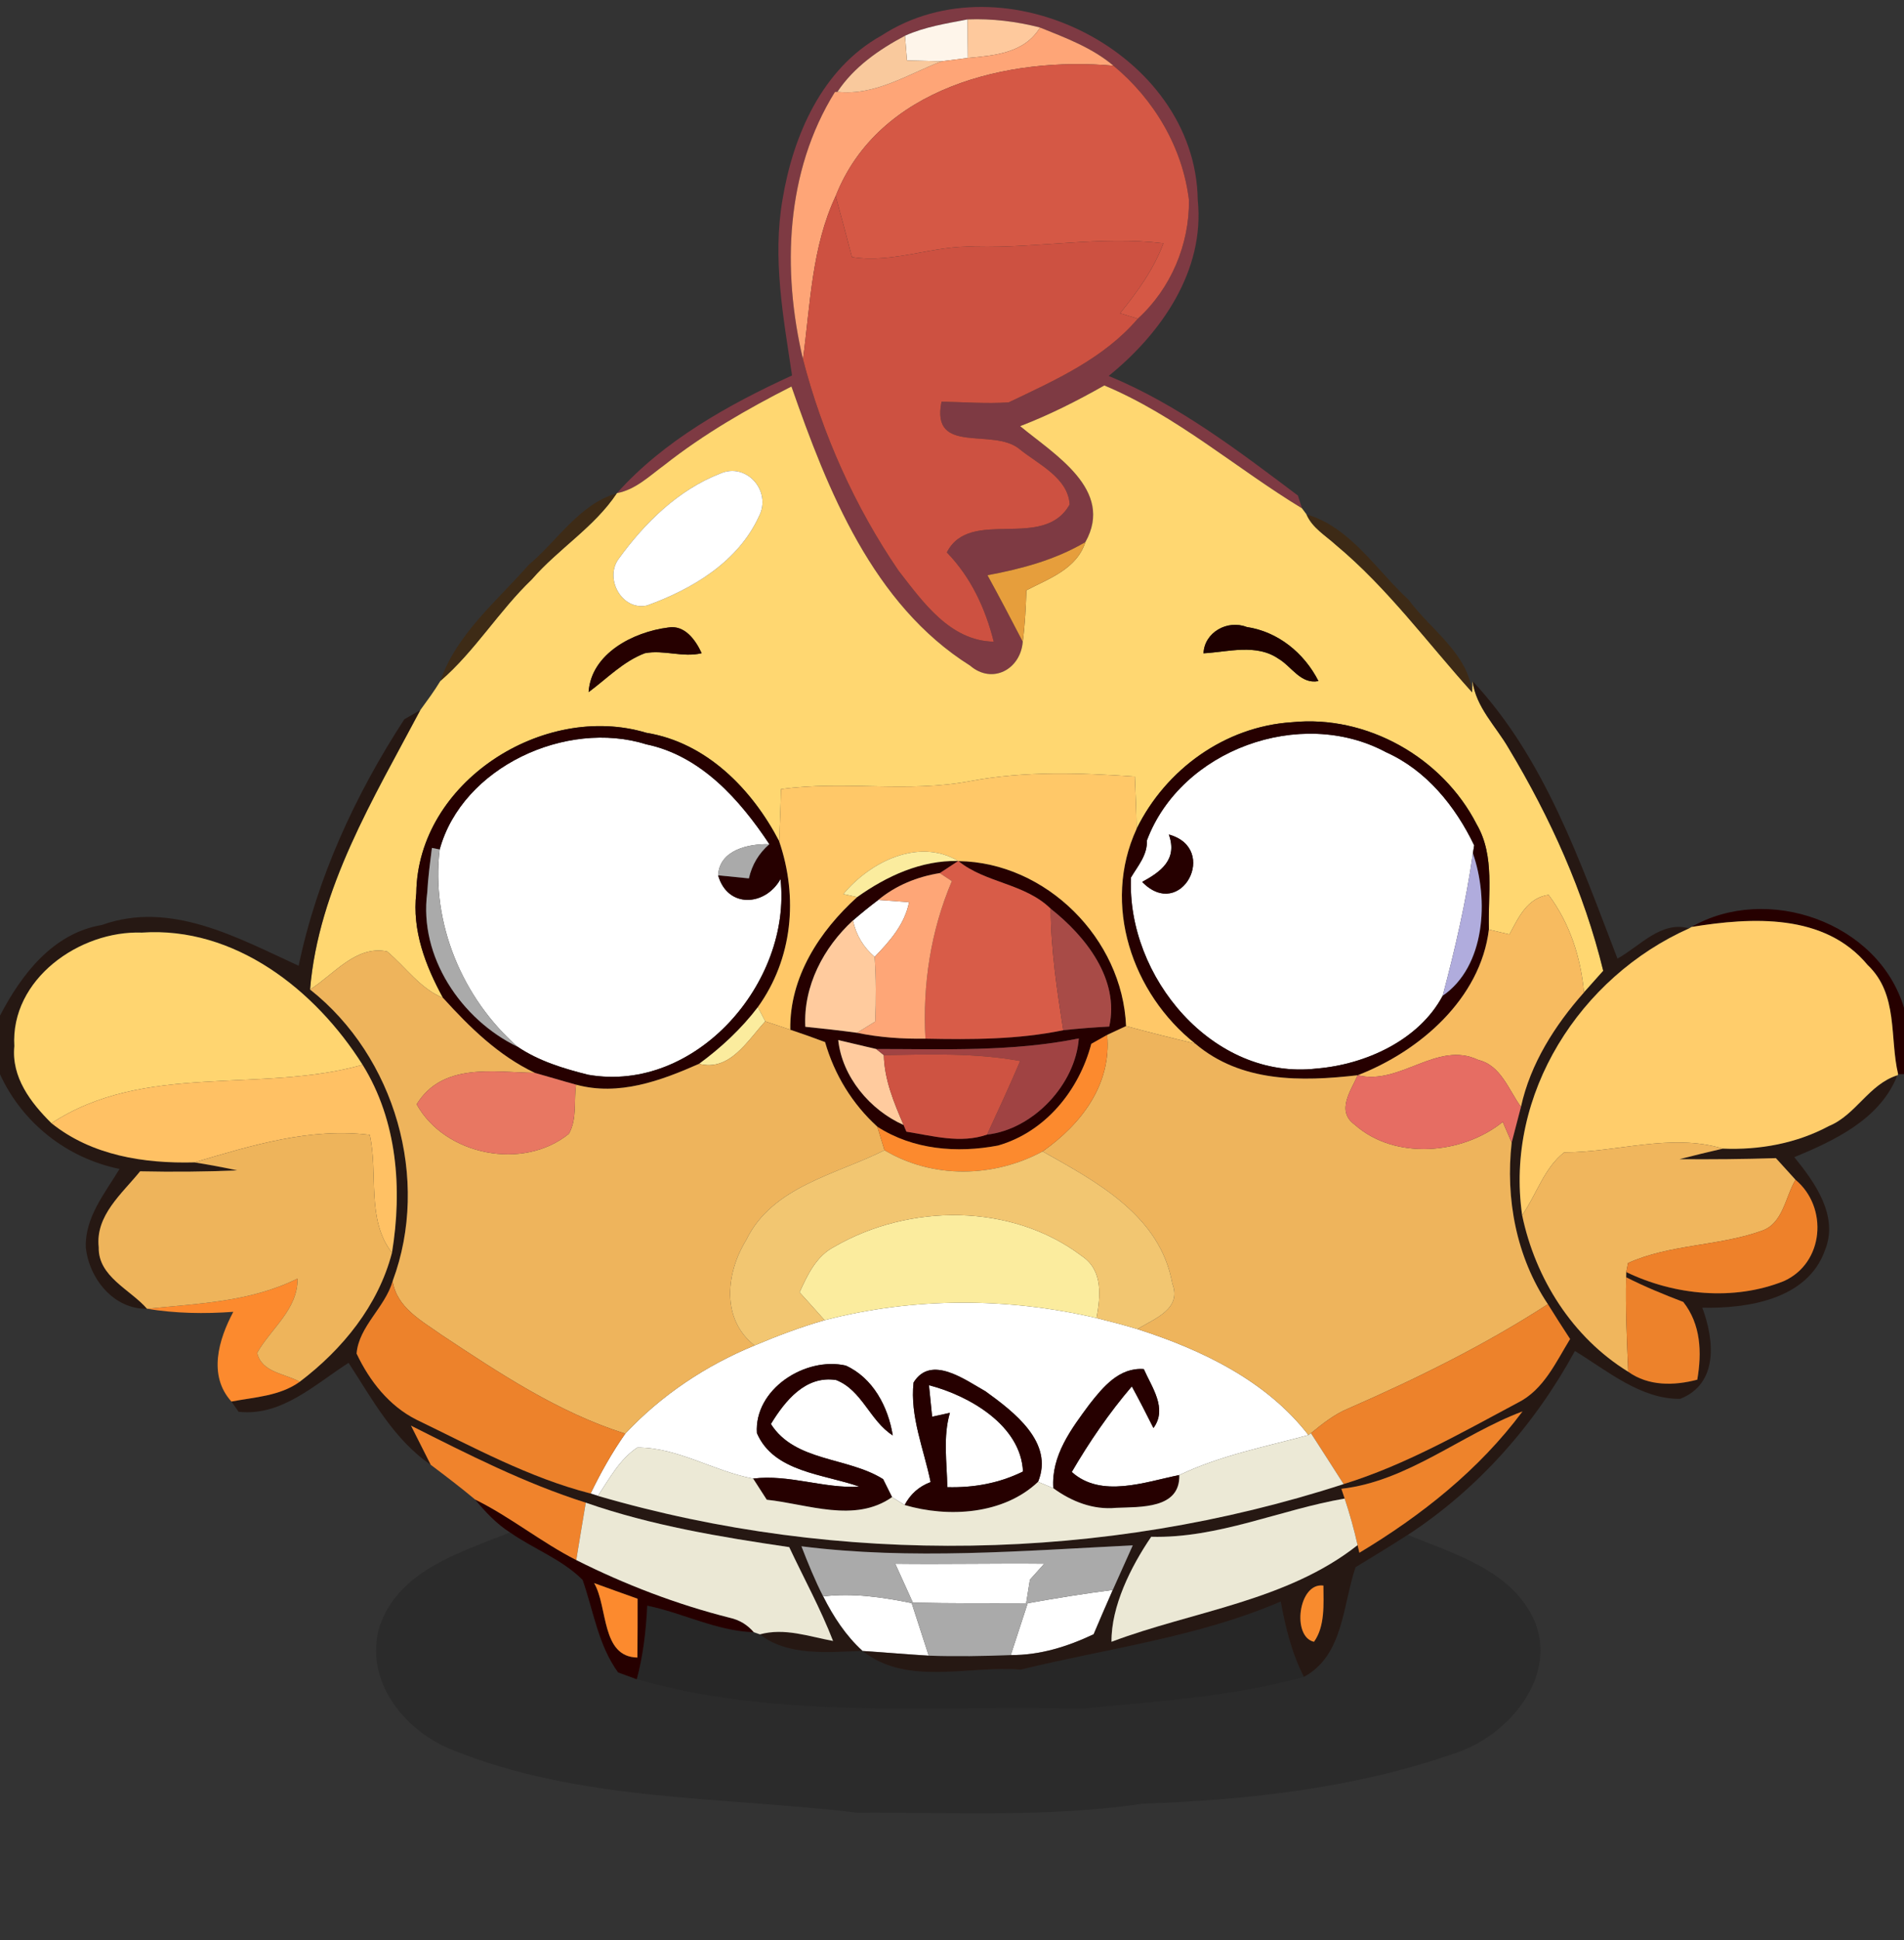 <?xml version="1.0" encoding="UTF-8" ?>
<!DOCTYPE svg PUBLIC "-//W3C//DTD SVG 1.1//EN" "http://www.w3.org/Graphics/SVG/1.1/DTD/svg11.dtd">
<svg width="162pt" height="165pt" viewBox="0 0 162 165" version="1.1" xmlns="http://www.w3.org/2000/svg">
<rect x="0" y="0" width="162" height="165" fill="#333333" stroke="none"/>
<g id="#7e3a43ff">
<path fill="#7e3a43" opacity="1.00" d=" M 74.99 3.03 C 85.39 -3.74 101.73 4.45 101.91 17.01 C 102.53 23.02 98.80 28.36 94.33 31.97 C 100.24 34.41 105.36 38.33 110.43 42.14 C 110.52 42.41 110.69 42.96 110.78 43.23 C 105.16 39.82 100.12 35.36 93.96 32.78 C 91.65 34.09 89.28 35.29 86.80 36.24 C 89.69 38.64 94.84 41.65 92.35 46.10 C 89.79 47.61 86.92 48.38 84.02 48.92 C 85.05 50.79 86.04 52.68 87.02 54.57 C 86.84 56.92 84.43 58.24 82.53 56.60 C 74.27 51.41 70.42 41.70 67.34 32.87 C 63.57 34.78 59.88 36.91 56.54 39.54 C 55.28 40.46 54.09 41.64 52.49 41.94 C 56.47 37.48 61.98 34.41 67.39 31.93 C 66.65 26.99 65.71 21.96 66.58 16.97 C 67.48 11.51 69.95 5.83 74.99 3.03 M 77.00 3.04 C 74.78 4.22 72.66 5.69 71.25 7.81 L 71.04 7.82 C 66.83 14.59 66.53 22.97 68.32 30.55 C 69.97 36.91 72.73 43.09 76.45 48.53 C 78.52 51.19 80.83 54.50 84.55 54.57 C 83.84 51.74 82.61 49.09 80.56 46.98 C 82.53 43.10 88.78 46.89 91.01 42.90 C 90.88 40.63 88.33 39.48 86.74 38.19 C 84.50 36.33 79.17 38.76 80.11 34.16 C 82.01 34.19 83.92 34.35 85.82 34.22 C 89.76 32.34 93.91 30.50 96.81 27.10 C 99.61 24.56 101.21 20.79 101.16 17.01 C 100.62 12.53 98.19 8.45 94.74 5.59 C 92.92 4.05 90.67 3.22 88.49 2.34 C 86.47 1.82 84.40 1.57 82.33 1.65 C 80.52 2.00 78.69 2.28 77.00 3.04 Z" />
</g>
<g id="#fef5eaff">
<path fill="#fef5ea" opacity="1.00" d=" M 77.00 3.04 C 78.69 2.28 80.52 2.00 82.33 1.65 C 82.33 2.74 82.34 3.84 82.35 4.93 C 81.79 5.00 80.68 5.14 80.12 5.21 C 79.39 5.19 77.91 5.16 77.17 5.14 C 77.13 4.62 77.04 3.56 77.00 3.04 Z" />
</g>
<g id="#fec99dff">
<path fill="#fec99d" opacity="1.00" d=" M 82.33 1.65 C 84.40 1.57 86.47 1.82 88.49 2.34 C 87.17 4.52 84.63 4.72 82.35 4.93 C 82.34 3.84 82.33 2.74 82.33 1.65 Z" />
</g>
<g id="#fea577ff">
<path fill="#fea577" opacity="1.00" d=" M 88.49 2.34 C 90.67 3.22 92.92 4.05 94.74 5.59 C 85.78 4.78 74.73 7.44 71.10 16.68 C 69.06 21.02 68.95 25.88 68.32 30.55 C 66.53 22.97 66.83 14.59 71.04 7.82 L 71.25 7.81 C 74.48 8.16 77.24 6.31 80.12 5.21 C 80.68 5.14 81.79 5.00 82.35 4.93 C 84.63 4.72 87.17 4.52 88.49 2.34 Z" />
</g>
<g id="#f9c99dff">
<path fill="#f9c99d" opacity="1.00" d=" M 71.25 7.81 C 72.66 5.69 74.78 4.22 77.00 3.04 C 77.04 3.56 77.13 4.62 77.17 5.14 C 77.91 5.16 79.39 5.19 80.12 5.21 C 77.24 6.31 74.48 8.16 71.25 7.81 Z" />
</g>
<g id="#d55845ff">
<path fill="#d55845" opacity="1.00" d=" M 71.10 16.68 C 74.73 7.44 85.78 4.78 94.74 5.59 C 98.19 8.45 100.62 12.53 101.16 17.01 C 101.21 20.79 99.61 24.56 96.81 27.10 C 96.43 26.99 95.68 26.76 95.30 26.64 C 96.78 24.82 98.16 22.90 98.99 20.69 C 93.65 20.04 88.34 21.11 83.01 20.98 C 79.45 20.82 76.04 22.44 72.49 21.86 C 72.04 20.12 71.58 18.40 71.10 16.68 Z" />
</g>
<g id="#cd5141ff">
<path fill="#cd5141" opacity="1.00" d=" M 71.10 16.68 C 71.58 18.40 72.04 20.12 72.49 21.86 C 76.04 22.44 79.45 20.82 83.01 20.98 C 88.34 21.11 93.65 20.04 98.99 20.69 C 98.16 22.90 96.78 24.82 95.30 26.64 C 95.68 26.76 96.43 26.99 96.81 27.10 C 93.91 30.50 89.76 32.34 85.82 34.22 C 83.92 34.35 82.01 34.19 80.11 34.16 C 79.17 38.76 84.50 36.33 86.74 38.19 C 88.33 39.48 90.88 40.63 91.01 42.90 C 88.78 46.89 82.53 43.10 80.56 46.98 C 82.61 49.09 83.84 51.74 84.55 54.57 C 80.83 54.50 78.52 51.19 76.45 48.53 C 72.73 43.09 69.97 36.91 68.32 30.55 C 68.95 25.88 69.06 21.02 71.10 16.68 Z" />
</g>
<g id="#ffd771ff">
<path fill="#ffd771" opacity="1.00" d=" M 86.80 36.24 C 89.28 35.29 91.65 34.09 93.96 32.78 C 100.12 35.36 105.16 39.82 110.78 43.23 L 111.16 43.74 C 111.65 44.89 112.77 45.53 113.66 46.34 C 118.06 50.00 121.45 54.66 125.26 58.88 L 125.29 57.92 C 125.58 60.15 127.28 61.76 128.36 63.63 C 131.90 69.51 134.79 75.90 136.41 82.56 C 136.00 83.02 135.18 83.94 134.77 84.40 C 134.50 81.40 133.57 78.53 131.76 76.10 C 129.94 76.36 129.21 78.01 128.43 79.46 C 127.99 79.36 127.12 79.16 126.68 79.05 C 126.58 76.07 127.22 72.81 125.64 70.10 C 122.74 64.42 116.29 60.77 109.92 61.42 C 104.24 61.78 99.18 65.43 96.70 70.50 C 96.69 69.01 96.62 67.52 96.56 66.04 C 91.90 65.72 87.19 65.56 82.58 66.42 C 77.25 67.45 71.81 66.36 66.45 67.11 C 66.42 68.59 66.35 70.08 66.30 71.56 C 64.00 67.13 60.12 63.15 55.00 62.32 C 46.24 59.68 35.53 66.51 35.42 75.95 C 35.05 79.13 36.20 82.13 37.70 84.87 C 35.72 84.05 34.52 82.24 32.93 80.91 C 30.27 80.37 28.40 82.88 26.38 84.15 C 27.10 75.53 31.79 67.89 35.76 60.39 C 36.35 59.58 36.95 58.77 37.47 57.91 C 40.42 55.36 42.44 51.96 45.25 49.27 C 47.50 46.67 50.56 44.84 52.48 41.95 L 52.49 41.94 C 54.09 41.64 55.28 40.46 56.54 39.54 C 59.88 36.91 63.57 34.78 67.34 32.87 C 70.42 41.70 74.27 51.41 82.53 56.60 C 84.43 58.24 86.84 56.92 87.02 54.57 C 87.21 53.12 87.28 51.66 87.33 50.20 C 89.27 49.19 91.60 48.40 92.35 46.10 C 94.84 41.65 89.69 38.64 86.80 36.24 M 61.26 40.28 C 57.70 41.67 54.86 44.46 52.65 47.51 C 51.40 49.17 52.89 51.96 55.05 51.49 C 58.91 50.10 62.80 47.78 64.57 43.92 C 65.69 41.77 63.51 39.27 61.26 40.28 M 50.08 58.86 C 51.64 57.71 53.02 56.25 54.87 55.55 C 56.48 55.24 58.10 55.94 59.70 55.55 C 59.18 54.42 58.25 53.11 56.83 53.37 C 53.91 53.74 50.30 55.56 50.08 58.86 M 102.40 55.56 C 104.50 55.44 106.89 54.72 108.78 56.02 C 109.90 56.68 110.67 58.21 112.18 57.92 C 110.97 55.54 108.75 53.72 106.07 53.32 C 104.43 52.68 102.47 53.78 102.40 55.56 Z" />
</g>
<g id="#ffffffff">
<path fill="#ffffff" opacity="1.00" d=" M 61.26 40.28 C 63.51 39.27 65.69 41.77 64.57 43.92 C 62.80 47.78 58.91 50.10 55.05 51.49 C 52.89 51.96 51.40 49.17 52.65 47.51 C 54.86 44.46 57.70 41.67 61.26 40.28 Z" />
<path fill="#ffffff" opacity="1.00" d=" M 37.41 72.24 C 39.33 65.24 48.17 61.16 54.99 63.30 C 59.64 64.27 62.95 68.01 65.46 71.79 C 63.71 71.74 61.21 72.27 61.10 74.44 C 61.91 77.28 65.12 77.06 66.41 74.76 C 67.38 83.57 59.18 92.99 50.05 91.40 C 47.96 90.88 45.83 90.23 44.04 89.02 C 39.34 84.90 36.65 78.49 37.41 72.24 Z" />
<path fill="#ffffff" opacity="1.00" d=" M 97.58 71.48 C 100.47 63.76 110.66 60.06 117.93 63.97 C 121.36 65.50 123.83 68.56 125.43 71.89 L 125.32 72.57 C 124.74 76.66 123.81 80.68 122.75 84.68 C 120.75 88.45 116.19 90.53 112.03 90.87 C 103.19 91.90 95.85 83.04 96.23 74.62 C 96.81 73.64 97.64 72.71 97.58 71.48 M 99.45 70.97 C 100.21 73.09 98.78 74.13 97.18 75.00 C 100.49 78.39 103.78 72.15 99.45 70.97 Z" />
<path fill="#ffffff" opacity="1.00" d=" M 72.57 78.28 C 73.27 77.67 73.99 77.09 74.73 76.53 C 75.38 76.58 76.69 76.67 77.35 76.72 C 76.98 78.60 75.71 80.04 74.42 81.37 C 73.47 80.57 72.85 79.54 72.57 78.28 Z" />
<path fill="#ffffff" opacity="1.00" d=" M 70.16 112.27 C 77.71 110.31 85.72 110.32 93.30 112.09 C 94.47 112.38 95.63 112.68 96.78 113.03 C 102.24 114.78 107.74 117.40 111.33 122.04 C 107.64 123.04 103.84 123.77 100.34 125.44 C 97.42 126.03 93.69 127.43 91.19 125.18 C 92.69 122.61 94.37 120.16 96.30 117.90 C 96.94 119.07 97.54 120.25 98.14 121.44 C 99.36 119.79 97.99 117.96 97.32 116.43 C 95.24 116.27 93.86 117.94 92.70 119.42 C 91.15 121.51 89.43 123.79 89.62 126.56 C 89.30 126.42 88.65 126.15 88.32 126.02 C 89.71 122.66 86.24 120.05 83.85 118.32 C 82.13 117.36 79.21 115.17 77.73 117.57 C 77.41 120.46 78.61 123.24 79.18 126.04 C 78.19 126.41 77.46 127.06 76.97 127.99 L 75.90 127.32 C 75.71 126.94 75.33 126.18 75.14 125.79 C 72.12 123.89 67.65 124.33 65.59 121.10 C 66.79 119.14 68.53 116.95 71.14 117.36 C 73.36 118.23 74.01 120.83 75.96 122.07 C 75.57 119.64 74.28 117.18 71.96 116.13 C 68.51 115.35 64.16 118.14 64.40 121.87 C 65.83 125.21 70.11 125.35 73.13 126.43 C 70.08 126.60 67.13 125.36 64.08 125.74 C 60.74 125.12 57.67 123.09 54.23 123.10 C 52.72 124.09 51.86 125.74 50.87 127.21 C 50.72 127.16 50.41 127.06 50.25 127.01 C 51.11 125.24 52.07 123.53 53.20 121.92 C 56.26 118.65 60.06 116.12 64.20 114.42 C 66.15 113.60 68.13 112.85 70.16 112.27 Z" />
<path fill="#ffffff" opacity="1.00" d=" M 79.04 117.80 C 82.48 118.69 86.86 121.22 87.04 125.14 C 85.02 126.14 82.84 126.53 80.60 126.47 C 80.57 124.36 80.22 122.21 80.82 120.15 C 80.44 120.23 79.69 120.40 79.31 120.48 C 79.24 119.81 79.11 118.47 79.04 117.80 Z" />
<path fill="#ffffff" opacity="1.00" d=" M 76.17 132.98 C 80.40 133.03 84.63 132.94 88.85 132.98 L 87.63 134.34 C 87.55 134.84 87.39 135.84 87.31 136.34 C 84.09 136.35 80.88 136.36 77.67 136.29 C 77.29 135.46 76.55 133.81 76.17 132.98 Z" />
<path fill="#ffffff" opacity="1.00" d=" M 87.44 136.34 C 89.85 135.91 92.26 135.52 94.68 135.21 C 94.13 136.46 93.58 137.72 93.05 138.98 C 90.83 140.03 88.47 140.77 86.00 140.75 C 86.48 139.28 86.96 137.81 87.44 136.34 Z" />
<path fill="#ffffff" opacity="1.00" d=" M 70.04 135.76 C 72.57 135.45 75.10 135.83 77.57 136.33 C 78.05 137.82 78.53 139.31 79.02 140.80 C 77.14 140.69 75.27 140.52 73.39 140.40 L 73.39 140.40 C 71.96 139.10 70.90 137.47 70.04 135.76 Z" />
</g>
<g id="#42280cba">
<path fill="#42280c" opacity="0.73" d=" M 44.98 48.04 C 47.43 45.99 49.29 42.87 52.48 41.95 C 50.56 44.84 47.50 46.67 45.25 49.27 C 42.44 51.96 40.42 55.36 37.47 57.91 C 38.84 53.93 42.27 51.13 44.98 48.04 Z" />
</g>
<g id="#42280cb7">
<path fill="#42280c" opacity="0.72" d=" M 111.16 43.74 C 114.91 44.84 117.10 48.48 119.86 51.02 C 121.73 53.56 124.89 55.56 125.26 58.88 C 121.45 54.66 118.06 50.00 113.66 46.34 C 112.77 45.53 111.65 44.89 111.16 43.74 Z" />
</g>
<g id="#e69e3cff">
<path fill="#e69e3c" opacity="1.00" d=" M 84.02 48.92 C 86.92 48.38 89.79 47.61 92.35 46.10 C 91.60 48.40 89.27 49.19 87.33 50.20 C 87.28 51.66 87.21 53.12 87.02 54.57 C 86.04 52.68 85.05 50.79 84.02 48.92 Z" />
</g>
<g id="#260000ff">
<path fill="#260000" opacity="1.00" d=" M 50.08 58.86 C 50.30 55.56 53.91 53.74 56.83 53.37 C 58.25 53.11 59.18 54.42 59.70 55.55 C 58.10 55.94 56.48 55.24 54.87 55.55 C 53.02 56.25 51.64 57.71 50.08 58.86 Z" />
<path fill="#260000" opacity="1.00" d=" M 96.70 70.50 C 99.18 65.43 104.24 61.78 109.92 61.42 C 116.29 60.77 122.74 64.42 125.64 70.10 C 127.22 72.81 126.58 76.07 126.68 79.05 C 125.96 84.93 120.80 89.40 115.52 91.44 C 110.71 91.99 105.59 92.07 101.69 88.75 C 96.32 84.49 93.74 76.92 96.70 70.50 M 97.58 71.48 C 97.64 72.71 96.81 73.64 96.23 74.62 C 95.85 83.04 103.19 91.90 112.03 90.87 C 116.19 90.53 120.75 88.45 122.75 84.68 C 126.38 82.19 126.69 76.50 125.32 72.57 L 125.43 71.89 C 123.83 68.56 121.36 65.50 117.93 63.97 C 110.66 60.06 100.47 63.76 97.58 71.48 Z" />
<path fill="#260000" opacity="1.00" d=" M 35.42 75.95 C 35.53 66.51 46.24 59.68 55.00 62.32 C 60.12 63.15 64.00 67.13 66.30 71.56 C 67.92 76.31 67.45 81.52 64.48 85.65 C 63.07 87.50 61.36 89.09 59.48 90.47 C 56.20 91.92 52.63 93.23 49.01 92.24 C 47.83 91.92 46.67 91.56 45.51 91.24 C 42.41 89.77 39.97 87.37 37.70 84.87 C 36.20 82.13 35.05 79.13 35.42 75.95 M 37.41 72.24 L 36.75 72.11 C 36.59 73.37 36.42 74.64 36.35 75.92 C 35.63 81.36 39.25 86.71 44.04 89.02 C 45.83 90.23 47.96 90.88 50.05 91.40 C 59.18 92.99 67.38 83.57 66.41 74.76 C 65.12 77.06 61.91 77.28 61.10 74.44 C 61.75 74.50 63.07 74.63 63.72 74.70 C 63.98 73.54 64.56 72.57 65.46 71.79 C 62.95 68.01 59.64 64.27 54.99 63.30 C 48.17 61.16 39.33 65.24 37.41 72.24 Z" />
<path fill="#260000" opacity="1.00" d=" M 99.45 70.97 C 103.78 72.15 100.49 78.39 97.18 75.00 C 98.78 74.13 100.21 73.09 99.45 70.97 Z" />
<path fill="#260000" opacity="1.00" d=" M 72.93 76.29 C 75.45 74.50 78.36 73.15 81.53 73.22 C 81.13 73.48 80.35 73.99 79.96 74.25 C 78.04 74.56 76.23 75.29 74.73 76.53 C 73.99 77.09 73.27 77.67 72.57 78.28 C 70.07 80.57 68.34 83.86 68.52 87.32 C 69.99 87.47 71.46 87.63 72.92 87.83 C 74.83 88.23 76.78 88.36 78.74 88.33 C 82.66 88.41 86.61 88.41 90.47 87.61 C 91.77 87.47 93.08 87.37 94.38 87.30 C 95.27 83.28 92.37 79.62 89.40 77.28 C 87.18 75.11 83.85 75.10 81.55 73.23 C 89.02 73.33 95.51 79.84 95.81 87.26 C 95.41 87.45 94.61 87.82 94.20 88.01 C 93.87 88.20 93.19 88.58 92.85 88.77 C 91.81 92.73 88.94 96.27 84.91 97.42 C 81.42 98.08 77.69 97.78 74.65 95.82 C 72.51 93.87 71.00 91.40 70.20 88.62 C 69.22 88.25 68.23 87.90 67.24 87.57 C 67.17 83.10 69.72 79.19 72.93 76.29 M 71.32 88.45 C 71.65 91.57 74.03 94.41 76.88 95.67 L 77.12 96.24 C 79.39 96.60 81.72 97.27 83.98 96.49 C 87.92 96.04 91.50 92.23 91.79 88.31 C 86.09 89.46 80.33 89.21 74.55 89.21 C 73.74 89.02 72.13 88.64 71.32 88.45 Z" />
<path fill="#260000" opacity="1.00" d=" M 143.92 78.83 C 150.31 75.15 159.80 78.38 162.00 85.71 L 162.00 91.34 L 161.50 91.35 C 160.76 88.25 161.54 84.56 158.91 82.07 C 155.24 77.64 149.04 78.00 143.92 78.83 Z" />
<path fill="#260000" opacity="1.00" d=" M 64.40 121.87 C 64.16 118.14 68.51 115.35 71.96 116.13 C 74.28 117.18 75.57 119.64 75.96 122.07 C 74.01 120.83 73.36 118.23 71.14 117.36 C 68.53 116.95 66.79 119.14 65.59 121.10 C 67.65 124.33 72.12 123.89 75.14 125.79 C 75.33 126.18 75.71 126.94 75.90 127.32 C 72.72 129.55 68.73 127.91 65.24 127.54 C 64.95 127.09 64.37 126.19 64.08 125.74 C 67.13 125.36 70.08 126.60 73.13 126.43 C 70.11 125.35 65.83 125.21 64.40 121.87 Z" />
<path fill="#260000" opacity="1.00" d=" M 77.73 117.57 C 79.21 115.17 82.13 117.36 83.85 118.32 C 86.24 120.05 89.71 122.66 88.32 126.02 C 85.38 128.81 80.68 129.08 76.97 127.99 C 77.46 127.06 78.19 126.41 79.18 126.04 C 78.61 123.24 77.41 120.46 77.73 117.57 M 79.04 117.80 C 79.11 118.47 79.24 119.81 79.31 120.48 C 79.69 120.40 80.44 120.23 80.82 120.15 C 80.22 122.21 80.57 124.36 80.60 126.47 C 82.84 126.53 85.02 126.14 87.04 125.14 C 86.86 121.22 82.48 118.69 79.04 117.80 Z" />
<path fill="#260000" opacity="1.00" d=" M 92.70 119.42 C 93.86 117.94 95.24 116.27 97.32 116.43 C 97.99 117.96 99.36 119.79 98.14 121.44 C 97.54 120.25 96.94 119.07 96.30 117.90 C 94.37 120.16 92.69 122.61 91.19 125.18 C 93.69 127.43 97.42 126.03 100.34 125.44 C 100.42 128.34 97.02 128.14 94.96 128.23 C 93.01 128.42 91.17 127.69 89.62 126.56 C 89.43 123.79 91.15 121.51 92.70 119.42 Z" />
<path fill="#260000" opacity="1.00" d=" M 40.42 127.52 C 43.43 129.00 46.04 131.15 49.03 132.67 C 53.19 134.76 57.58 136.44 62.10 137.58 C 62.91 137.76 63.59 138.17 64.14 138.81 C 60.98 138.71 58.13 137.18 55.07 136.55 C 54.97 138.66 54.73 140.77 54.18 142.81 C 53.78 142.67 52.99 142.38 52.59 142.23 C 50.90 139.91 50.50 137.01 49.57 134.36 C 47.83 132.61 45.40 131.73 43.39 130.32 C 42.23 129.58 41.29 128.57 40.42 127.52 M 50.55 134.63 C 51.74 136.67 51.13 140.90 54.23 140.96 C 54.25 139.29 54.25 137.63 54.25 135.96 C 53.02 135.52 51.78 135.08 50.55 134.63 Z" />
</g>
<g id="#1e0000ff">
<path fill="#1e0000" opacity="1.00" d=" M 102.40 55.56 C 102.47 53.78 104.43 52.68 106.07 53.32 C 108.75 53.72 110.97 55.54 112.18 57.92 C 110.67 58.21 109.90 56.68 108.78 56.02 C 106.89 54.72 104.50 55.44 102.40 55.56 Z" />
</g>
<g id="#1f09009f">
<path fill="#1f0900" opacity="0.62" d=" M 125.29 57.92 C 131.43 64.48 134.44 73.27 137.62 81.52 C 139.52 80.48 141.32 78.28 143.72 78.95 C 134.43 83.08 128.03 93.05 129.51 103.34 C 130.63 108.73 133.80 113.75 138.54 116.66 C 140.26 117.89 142.44 117.85 144.41 117.33 C 144.81 115.02 144.72 112.63 143.22 110.72 C 141.57 110.09 139.93 109.42 138.36 108.62 L 138.37 108.18 C 142.47 110.16 147.52 110.65 151.77 108.95 C 155.20 107.42 155.57 102.67 152.77 100.33 C 152.36 99.87 151.52 98.95 151.10 98.49 C 148.36 98.58 145.62 98.60 142.89 98.58 C 144.12 98.26 145.35 97.97 146.59 97.68 C 149.71 97.81 152.85 97.24 155.61 95.76 C 157.92 94.81 159.01 92.20 161.45 91.44 L 161.33 91.71 C 159.79 95.26 156.04 97.01 152.67 98.41 C 154.43 100.57 156.47 103.42 155.27 106.34 C 153.78 110.51 148.70 111.29 144.84 111.21 C 145.85 113.92 146.25 117.66 142.96 118.96 C 139.62 119.01 136.75 116.57 134.00 114.89 C 130.60 121.14 125.75 126.64 119.78 130.53 C 118.32 131.47 116.82 132.38 115.34 133.28 C 114.24 136.50 114.32 140.79 110.94 142.61 C 109.91 140.60 109.37 138.41 108.97 136.20 C 101.91 139.24 94.24 140.18 86.85 141.99 C 82.42 141.62 77.15 143.42 73.39 140.40 C 75.27 140.52 77.14 140.69 79.02 140.80 C 81.35 140.88 83.68 140.84 86.00 140.75 C 88.47 140.77 90.83 140.03 93.05 138.98 C 93.58 137.72 94.13 136.46 94.68 135.21 C 95.25 133.94 95.81 132.68 96.38 131.42 C 87.00 131.88 77.54 132.68 68.19 131.50 C 68.75 132.94 69.33 134.38 70.04 135.76 C 70.90 137.47 71.96 139.10 73.39 140.40 C 70.51 140.49 67.03 140.88 64.65 138.99 C 66.76 138.41 68.82 139.17 70.88 139.55 C 69.82 136.81 68.40 134.23 67.15 131.57 C 61.30 130.71 55.44 129.74 49.84 127.79 C 44.66 126.15 39.81 123.68 34.97 121.24 L 36.65 124.57 C 33.52 122.43 31.67 119.00 29.66 115.90 C 26.79 117.73 23.96 120.47 20.30 120.06 L 19.69 119.19 C 21.67 118.81 23.80 118.73 25.50 117.51 C 29.14 114.75 32.18 111.03 33.35 106.54 C 34.24 101.12 33.81 95.31 30.85 90.55 C 26.83 84.18 19.97 78.77 12.07 79.31 C 6.78 79.12 0.88 83.27 1.22 88.97 C 0.96 91.61 2.61 93.77 4.38 95.52 C 7.81 98.27 12.26 98.96 16.54 98.85 C 17.75 99.04 18.97 99.27 20.18 99.53 C 17.43 99.65 14.67 99.67 11.92 99.61 C 10.39 101.51 8.10 103.36 8.40 106.07 C 8.34 108.57 11.09 109.66 12.51 111.30 C 9.67 111.36 7.57 108.72 7.30 106.07 C 7.22 103.52 8.93 101.47 10.17 99.41 C 5.69 98.49 1.91 95.51 0.00 91.36 L 0.00 86.37 C 1.83 82.86 4.50 79.36 8.67 78.66 C 14.54 76.56 20.23 79.76 25.41 82.13 C 26.97 74.65 30.24 67.56 34.40 61.17 L 35.76 60.39 C 31.79 67.89 27.10 75.53 26.38 84.15 C 33.62 89.86 36.64 100.28 33.41 108.94 C 32.77 111.19 30.53 112.79 30.34 115.11 C 31.43 117.42 33.10 119.56 35.43 120.73 C 40.26 123.06 45.02 125.67 50.25 127.01 C 50.41 127.06 50.72 127.16 50.87 127.21 C 71.45 133.21 93.93 132.83 114.32 126.21 C 119.56 124.59 124.33 121.85 129.14 119.29 C 131.34 118.19 132.37 115.86 133.59 113.87 C 132.95 112.89 132.31 111.90 131.70 110.91 C 129.01 106.89 128.08 101.93 128.62 97.16 C 128.88 96.15 129.15 95.14 129.41 94.13 C 130.21 90.46 132.30 87.18 134.77 84.40 C 135.18 83.94 136.00 83.02 136.41 82.56 C 134.79 75.90 131.90 69.51 128.36 63.63 C 127.28 61.76 125.58 60.15 125.29 57.92 M 114.13 126.61 L 114.41 127.44 C 108.96 128.37 103.64 130.84 97.95 130.69 C 96.21 133.24 94.54 136.61 94.57 139.62 C 101.50 137.01 109.48 136.16 115.51 131.40 L 115.66 132.05 C 120.94 128.88 125.84 125.00 129.54 120.03 C 124.34 121.98 119.78 125.97 114.13 126.61 M 111.80 139.62 C 112.75 138.30 112.61 136.40 112.60 134.84 C 110.47 134.55 109.89 139.20 111.80 139.62 Z" />
</g>
<g id="#ffc868ff">
<path fill="#ffc868" opacity="1.00" d=" M 82.58 66.42 C 87.19 65.56 91.90 65.72 96.56 66.04 C 96.62 67.52 96.69 69.01 96.70 70.50 C 93.74 76.92 96.32 84.49 101.69 88.75 C 99.72 88.28 97.76 87.79 95.81 87.26 C 95.51 79.84 89.02 73.33 81.55 73.23 L 81.53 73.22 C 78.15 71.22 74.03 73.30 71.76 76.03 L 72.93 76.29 C 69.72 79.19 67.17 83.10 67.24 87.57 C 66.71 87.39 65.64 87.03 65.11 86.86 L 64.48 85.65 C 67.45 81.52 67.92 76.31 66.30 71.56 C 66.35 70.08 66.42 68.59 66.45 67.11 C 71.81 66.36 77.25 67.45 82.58 66.42 Z" />
</g>
<g id="#aaaaaaff">
<path fill="#aaaaaa" opacity="1.00" d=" M 36.75 72.11 L 37.41 72.24 C 36.65 78.49 39.34 84.90 44.04 89.02 C 39.25 86.71 35.63 81.36 36.35 75.92 C 36.42 74.64 36.59 73.37 36.75 72.11 Z" />
<path fill="#aaaaaa" opacity="1.00" d=" M 61.10 74.44 C 61.21 72.27 63.71 71.74 65.46 71.79 C 64.56 72.57 63.98 73.54 63.72 74.70 C 63.07 74.63 61.75 74.50 61.10 74.44 Z" />
<path fill="#aaaaaa" opacity="1.00" d=" M 68.19 131.50 C 77.54 132.68 87.00 131.88 96.38 131.42 C 95.81 132.68 95.25 133.94 94.68 135.21 C 92.26 135.52 89.85 135.91 87.44 136.34 C 86.96 137.81 86.48 139.28 86.00 140.75 C 83.68 140.84 81.35 140.88 79.02 140.80 C 78.53 139.31 78.05 137.82 77.57 136.33 C 75.10 135.83 72.57 135.45 70.04 135.76 C 69.33 134.38 68.75 132.94 68.19 131.50 M 76.17 132.98 C 76.55 133.81 77.29 135.46 77.67 136.29 C 80.88 136.36 84.09 136.35 87.31 136.34 C 87.39 135.84 87.55 134.84 87.63 134.34 L 88.85 132.98 C 84.63 132.94 80.40 133.03 76.17 132.98 Z" />
</g>
<g id="#fbec9eff">
<path fill="#fbec9e" opacity="1.00" d=" M 71.76 76.03 C 74.03 73.30 78.15 71.22 81.53 73.22 C 78.36 73.15 75.45 74.50 72.93 76.29 L 71.76 76.03 Z" />
<path fill="#fbec9e" opacity="1.00" d=" M 59.48 90.47 C 61.36 89.09 63.07 87.50 64.48 85.65 L 65.11 86.86 C 63.61 88.48 62.09 91.15 59.48 90.47 Z" />
<path fill="#fbec9e" opacity="1.00" d=" M 70.98 106.03 C 77.37 102.33 86.10 102.29 92.08 106.84 C 93.87 108.06 93.63 110.24 93.30 112.09 C 85.72 110.32 77.71 110.31 70.16 112.27 C 69.45 111.47 68.74 110.68 68.03 109.90 C 68.71 108.41 69.45 106.82 70.98 106.03 Z" />
</g>
<g id="#d85c48ff">
<path fill="#d85c48" opacity="1.00" d=" M 81.53 73.22 L 81.55 73.23 C 83.85 75.10 87.18 75.11 89.40 77.28 C 89.41 80.75 89.93 84.19 90.47 87.61 C 86.61 88.41 82.66 88.41 78.74 88.33 C 78.49 83.74 79.19 79.16 80.99 74.93 L 79.96 74.25 C 80.35 73.99 81.13 73.48 81.53 73.22 Z" />
</g>
<g id="#b0acddff">
<path fill="#b0acdd" opacity="1.00" d=" M 125.32 72.57 C 126.69 76.50 126.38 82.19 122.75 84.68 C 123.81 80.68 124.74 76.66 125.32 72.57 Z" />
</g>
<g id="#fea677ff">
<path fill="#fea677" opacity="1.00" d=" M 74.73 76.53 C 76.23 75.29 78.04 74.56 79.96 74.25 L 80.99 74.93 C 79.19 79.16 78.49 83.74 78.74 88.33 C 76.78 88.36 74.83 88.23 72.92 87.83 C 73.31 87.59 74.08 87.11 74.47 86.87 C 74.54 85.04 74.55 83.20 74.42 81.37 C 75.71 80.04 76.98 78.60 77.35 76.72 C 76.69 76.67 75.38 76.58 74.73 76.53 Z" />
</g>
<g id="#f7bb60ff">
<path fill="#f7bb60" opacity="1.00" d=" M 128.43 79.46 C 129.21 78.01 129.94 76.36 131.76 76.10 C 133.57 78.53 134.50 81.40 134.77 84.40 C 132.30 87.18 130.21 90.46 129.41 94.13 C 128.36 92.69 127.71 90.60 125.78 90.14 C 122.27 88.46 119.14 92.34 115.52 91.44 C 120.80 89.40 125.96 84.93 126.68 79.05 C 127.12 79.16 127.99 79.36 128.43 79.46 Z" />
</g>
<g id="#a84b47ff">
<path fill="#a84b47" opacity="1.00" d=" M 89.40 77.28 C 92.37 79.62 95.27 83.28 94.38 87.30 C 93.08 87.37 91.77 87.47 90.47 87.61 C 89.93 84.19 89.41 80.75 89.40 77.28 Z" />
</g>
<g id="#ffcb9eff">
<path fill="#ffcb9e" opacity="1.00" d=" M 68.52 87.32 C 68.34 83.86 70.07 80.57 72.57 78.28 C 72.85 79.54 73.47 80.57 74.42 81.37 C 74.55 83.20 74.54 85.04 74.47 86.87 C 74.08 87.11 73.31 87.59 72.92 87.83 C 71.46 87.63 69.99 87.47 68.52 87.32 Z" />
<path fill="#ffcb9e" opacity="1.00" d=" M 71.32 88.45 C 72.13 88.64 73.74 89.02 74.55 89.21 C 74.71 89.34 75.04 89.60 75.20 89.73 C 75.25 91.83 76.06 93.77 76.88 95.67 C 74.03 94.41 71.65 91.57 71.32 88.45 Z" />
</g>
<g id="#ffcd6bff">
<path fill="#ffcd6b" opacity="1.00" d=" M 143.72 78.95 C 143.77 78.92 143.87 78.86 143.92 78.83 C 149.04 78.00 155.24 77.64 158.91 82.07 C 161.54 84.56 160.76 88.25 161.50 91.35 L 161.33 91.71 L 161.45 91.44 C 159.01 92.20 157.92 94.81 155.61 95.76 C 152.85 97.24 149.71 97.81 146.59 97.68 C 142.16 96.34 137.60 98.00 133.09 98.00 C 131.38 99.32 130.73 101.60 129.51 103.34 C 128.03 93.05 134.43 83.08 143.72 78.95 Z" />
</g>
<g id="#ffd570ff">
<path fill="#ffd570" opacity="1.00" d=" M 1.22 88.97 C 0.88 83.27 6.78 79.12 12.07 79.31 C 19.97 78.77 26.83 84.18 30.85 90.55 C 22.18 93.01 12.32 90.31 4.38 95.52 C 2.61 93.77 0.96 91.61 1.22 88.97 Z" />
</g>
<g id="#eeb45cff">
<path fill="#eeb45c" opacity="1.00" d=" M 26.38 84.15 C 28.40 82.88 30.27 80.37 32.93 80.91 C 34.52 82.24 35.72 84.05 37.70 84.87 C 39.97 87.37 42.41 89.77 45.51 91.24 C 41.97 91.18 37.66 90.34 35.45 93.91 C 37.86 98.27 44.52 99.58 48.40 96.42 C 49.12 95.16 48.81 93.62 49.01 92.24 C 52.63 93.23 56.20 91.92 59.48 90.47 C 62.09 91.15 63.61 88.48 65.11 86.86 C 65.64 87.03 66.71 87.39 67.24 87.57 C 68.23 87.90 69.22 88.25 70.20 88.62 C 71.00 91.40 72.51 93.87 74.65 95.82 C 74.80 96.32 75.10 97.32 75.26 97.82 C 71.13 99.89 65.70 100.90 63.50 105.44 C 61.76 108.25 61.34 112.18 64.20 114.42 C 60.06 116.12 56.26 118.65 53.20 121.92 C 47.50 120.12 42.49 116.78 37.55 113.51 C 35.87 112.31 33.75 111.21 33.41 108.94 C 36.64 100.28 33.62 89.86 26.38 84.15 Z" />
<path fill="#eeb45c" opacity="1.00" d=" M 95.81 87.26 C 97.76 87.79 99.72 88.28 101.69 88.75 C 105.59 92.07 110.71 91.99 115.52 91.44 C 114.94 92.75 113.65 94.49 115.27 95.65 C 118.68 98.68 124.42 98.19 127.86 95.41 C 128.05 95.85 128.43 96.72 128.62 97.16 C 128.08 101.93 129.01 106.89 131.70 110.91 C 126.32 114.39 120.56 117.23 114.70 119.79 C 113.52 120.28 112.52 121.08 111.54 121.88 L 111.33 122.04 C 107.74 117.40 102.24 114.78 96.78 113.03 C 98.20 112.14 100.58 111.34 99.75 109.17 C 98.72 103.38 93.35 100.53 88.71 97.92 C 91.99 95.61 94.59 92.24 94.20 88.01 C 94.61 87.82 95.41 87.45 95.81 87.26 Z" />
</g>
<g id="#fc8a2eff">
<path fill="#fc8a2e" opacity="1.00" d=" M 92.85 88.77 C 93.19 88.58 93.87 88.20 94.20 88.01 C 94.59 92.24 91.99 95.61 88.71 97.92 C 84.55 100.16 79.36 100.27 75.26 97.82 C 75.10 97.32 74.80 96.32 74.65 95.82 C 77.69 97.78 81.42 98.08 84.91 97.42 C 88.94 96.27 91.81 92.73 92.85 88.77 Z" />
<path fill="#fc8a2e" opacity="1.00" d=" M 12.51 111.30 C 16.88 110.85 21.28 110.73 25.32 108.73 C 25.34 111.37 23.07 112.95 21.88 115.05 C 22.27 116.74 24.25 116.79 25.50 117.51 C 23.80 118.73 21.67 118.81 19.69 119.19 C 17.68 116.97 18.60 113.91 19.85 111.56 C 17.40 111.74 14.94 111.70 12.51 111.30 Z" />
<path fill="#fc8a2e" opacity="1.00" d=" M 50.55 134.63 C 51.78 135.08 53.02 135.52 54.25 135.96 C 54.25 137.63 54.25 139.29 54.23 140.96 C 51.13 140.90 51.74 136.67 50.55 134.63 Z" />
</g>
<g id="#a04343ff">
<path fill="#a04343" opacity="1.00" d=" M 74.55 89.21 C 80.33 89.21 86.09 89.46 91.79 88.31 C 91.50 92.23 87.92 96.04 83.98 96.49 C 84.94 94.42 85.90 92.34 86.80 90.23 C 82.97 89.53 79.07 89.66 75.20 89.73 C 75.04 89.60 74.71 89.34 74.55 89.21 Z" />
</g>
<g id="#ce5342ff">
<path fill="#ce5342" opacity="1.00" d=" M 75.20 89.73 C 79.07 89.66 82.97 89.53 86.80 90.23 C 85.90 92.34 84.94 94.42 83.98 96.49 C 81.72 97.27 79.39 96.60 77.12 96.24 L 76.88 95.67 C 76.06 93.77 75.25 91.83 75.20 89.73 Z" />
</g>
<g id="#e66d63ff">
<path fill="#e66d63" opacity="1.00" d=" M 115.52 91.44 C 119.14 92.34 122.27 88.46 125.78 90.14 C 127.71 90.60 128.36 92.69 129.41 94.13 C 129.15 95.14 128.88 96.15 128.62 97.16 C 128.43 96.72 128.05 95.85 127.86 95.41 C 124.42 98.19 118.68 98.68 115.27 95.65 C 113.65 94.49 114.94 92.75 115.52 91.44 Z" />
</g>
<g id="#ffc164ff">
<path fill="#ffc164" opacity="1.00" d=" M 4.38 95.52 C 12.32 90.31 22.18 93.01 30.85 90.55 C 33.81 95.31 34.24 101.12 33.35 106.54 C 31.14 103.68 32.20 99.83 31.46 96.51 C 26.35 95.88 21.37 97.42 16.54 98.85 C 12.26 98.96 7.81 98.27 4.38 95.52 Z" />
</g>
<g id="#e87762ff">
<path fill="#e87762" opacity="1.00" d=" M 35.45 93.91 C 37.66 90.34 41.97 91.18 45.51 91.24 C 46.67 91.56 47.83 91.92 49.01 92.24 C 48.81 93.62 49.12 95.16 48.40 96.42 C 44.52 99.58 37.86 98.27 35.45 93.91 Z" />
</g>
<g id="#eeb45bff">
<path fill="#eeb45b" opacity="1.00" d=" M 16.54 98.85 C 21.37 97.42 26.35 95.88 31.46 96.51 C 32.20 99.83 31.14 103.68 33.35 106.54 C 32.18 111.03 29.14 114.75 25.50 117.51 C 24.25 116.79 22.27 116.74 21.88 115.05 C 23.07 112.95 25.34 111.37 25.32 108.73 C 21.28 110.73 16.88 110.85 12.51 111.30 C 11.09 109.66 8.34 108.57 8.40 106.07 C 8.10 103.36 10.39 101.51 11.92 99.61 C 14.67 99.67 17.43 99.65 20.18 99.53 C 18.97 99.27 17.75 99.04 16.54 98.85 Z" />
</g>
<g id="#f0b65dff">
<path fill="#f0b65d" opacity="1.00" d=" M 133.09 98.00 C 137.60 98.00 142.16 96.34 146.59 97.68 C 145.35 97.97 144.12 98.26 142.89 98.58 C 145.62 98.60 148.36 98.58 151.10 98.49 C 151.52 98.95 152.36 99.87 152.77 100.33 C 151.88 101.81 151.72 104.12 149.80 104.70 C 146.14 105.99 142.10 105.80 138.52 107.41 L 138.37 108.18 L 138.36 108.62 C 138.30 111.30 138.42 113.98 138.54 116.66 C 133.80 113.75 130.63 108.73 129.51 103.34 C 130.73 101.60 131.38 99.32 133.09 98.00 Z" />
</g>
<g id="#f2c671ff">
<path fill="#f2c671" opacity="1.00" d=" M 63.50 105.44 C 65.70 100.90 71.13 99.89 75.26 97.82 C 79.36 100.27 84.55 100.16 88.71 97.92 C 93.35 100.53 98.72 103.38 99.75 109.17 C 100.58 111.34 98.20 112.14 96.78 113.03 C 95.63 112.68 94.47 112.38 93.30 112.09 C 93.63 110.24 93.87 108.06 92.08 106.84 C 86.10 102.29 77.37 102.33 70.98 106.03 C 69.45 106.82 68.71 108.41 68.03 109.90 C 68.74 110.68 69.45 111.47 70.16 112.27 C 68.13 112.85 66.15 113.60 64.20 114.42 C 61.34 112.18 61.76 108.25 63.50 105.44 Z" />
</g>
<g id="#ee812aff">
<path fill="#ee812a" opacity="1.00" d=" M 152.77 100.33 C 155.57 102.67 155.20 107.42 151.77 108.95 C 147.52 110.65 142.47 110.16 138.37 108.18 L 138.52 107.41 C 142.10 105.80 146.14 105.99 149.80 104.70 C 151.72 104.12 151.88 101.81 152.77 100.33 Z" />
</g>
<g id="#ed822bff">
<path fill="#ed822b" opacity="1.00" d=" M 30.34 115.11 C 30.53 112.79 32.77 111.19 33.41 108.94 C 33.75 111.21 35.87 112.31 37.55 113.51 C 42.49 116.78 47.50 120.12 53.20 121.92 C 52.07 123.53 51.11 125.24 50.25 127.01 C 45.02 125.67 40.26 123.06 35.43 120.73 C 33.10 119.56 31.43 117.42 30.34 115.11 Z" />
<path fill="#ed822b" opacity="1.00" d=" M 138.36 108.62 C 139.93 109.42 141.57 110.09 143.22 110.72 C 144.72 112.63 144.81 115.02 144.41 117.33 C 142.44 117.85 140.26 117.89 138.54 116.66 C 138.42 113.98 138.30 111.30 138.36 108.62 Z" />
<path fill="#ed822b" opacity="1.00" d=" M 131.70 110.91 C 132.31 111.90 132.95 112.89 133.59 113.87 C 132.37 115.86 131.34 118.19 129.14 119.29 C 124.33 121.85 119.56 124.59 114.32 126.21 C 113.40 124.76 112.47 123.32 111.54 121.88 C 112.52 121.08 113.52 120.28 114.70 119.79 C 120.56 117.23 126.32 114.39 131.70 110.91 Z" />
</g>
<g id="#ece9d6ff">
<path fill="#ece9d6" opacity="1.00" d=" M 100.34 125.44 C 103.84 123.77 107.64 123.04 111.33 122.04 L 111.54 121.88 C 112.47 123.32 113.40 124.76 114.32 126.21 C 93.93 132.83 71.45 133.21 50.87 127.21 C 51.86 125.74 52.72 124.09 54.23 123.10 C 57.67 123.09 60.74 125.12 64.08 125.74 C 64.37 126.19 64.95 127.09 65.24 127.54 C 68.73 127.91 72.72 129.55 75.90 127.32 L 76.97 127.99 C 80.68 129.08 85.38 128.81 88.32 126.02 C 88.65 126.15 89.30 126.42 89.62 126.56 C 91.17 127.69 93.01 128.42 94.96 128.23 C 97.02 128.14 100.42 128.34 100.34 125.44 Z" />
</g>
<g id="#ee832bff">
<path fill="#ee832b" opacity="1.00" d=" M 114.13 126.61 C 119.78 125.97 124.34 121.98 129.54 120.03 C 125.84 125.00 120.94 128.88 115.66 132.05 L 115.51 131.40 C 115.21 130.06 114.84 128.74 114.41 127.44 L 114.13 126.61 Z" />
</g>
<g id="#f0832cff">
<path fill="#f0832c" opacity="1.00" d=" M 34.97 121.24 C 39.81 123.68 44.66 126.15 49.84 127.79 C 49.57 129.42 49.29 131.04 49.03 132.67 C 46.04 131.15 43.43 129.00 40.42 127.52 C 39.19 126.49 37.92 125.53 36.65 124.57 L 34.97 121.24 Z" />
</g>
<g id="#ebe8d5ff">
<path fill="#ebe8d5" opacity="1.00" d=" M 49.84 127.79 C 55.44 129.74 61.30 130.71 67.15 131.57 C 68.40 134.23 69.82 136.81 70.88 139.55 C 68.82 139.17 66.76 138.41 64.65 138.99 L 64.14 138.81 C 63.59 138.17 62.91 137.76 62.10 137.58 C 57.58 136.44 53.19 134.76 49.03 132.67 C 49.29 131.04 49.57 129.42 49.84 127.79 Z" />
<path fill="#ebe8d5" opacity="1.00" d=" M 97.95 130.69 C 103.64 130.84 108.96 128.37 114.41 127.44 C 114.84 128.74 115.21 130.06 115.51 131.40 C 109.48 136.16 101.50 137.01 94.57 139.62 C 94.54 136.61 96.21 133.24 97.95 130.69 Z" />
</g>
<g id="#00000029">
<path fill="#000000" opacity="0.16" d=" M 32.29 138.33 C 33.91 133.53 39.18 132.02 43.39 130.32 C 45.40 131.73 47.83 132.61 49.57 134.36 C 50.50 137.01 50.90 139.91 52.59 142.23 C 52.99 142.38 53.78 142.67 54.18 142.81 C 66.47 146.32 79.42 144.98 92.05 145.31 C 98.37 144.69 104.79 144.31 110.94 142.61 C 114.32 140.79 114.24 136.50 115.34 133.28 C 116.82 132.38 118.32 131.47 119.78 130.53 C 123.69 132.13 128.49 133.50 130.46 137.62 C 132.68 142.41 128.47 147.47 124.05 149.01 C 115.45 152.06 106.27 153.07 97.21 153.39 C 89.18 154.58 81.04 154.11 72.96 154.16 C 61.39 152.76 49.31 153.24 38.33 148.75 C 34.31 147.09 30.97 142.86 32.29 138.33 Z" />
</g>
<g id="#f88b2eff">
<path fill="#f88b2e" opacity="1.00" d=" M 111.80 139.62 C 109.89 139.20 110.47 134.55 112.60 134.84 C 112.61 136.40 112.75 138.30 111.80 139.62 Z" />
</g>
<g id="#0000003d">
<path fill="#000000" opacity="0.24" d=" M 86.85 141.99 C 94.24 140.18 101.91 139.24 108.97 136.20 C 109.37 138.41 109.91 140.60 110.94 142.61 C 104.79 144.31 98.37 144.69 92.05 145.31 C 79.42 144.98 66.47 146.32 54.18 142.81 C 54.73 140.77 54.97 138.66 55.07 136.55 C 58.13 137.18 60.98 138.71 64.14 138.81 L 64.65 138.99 C 67.03 140.88 70.51 140.49 73.39 140.40 L 73.39 140.40 C 77.15 143.42 82.42 141.62 86.85 141.99 Z" />
</g>
</svg>
